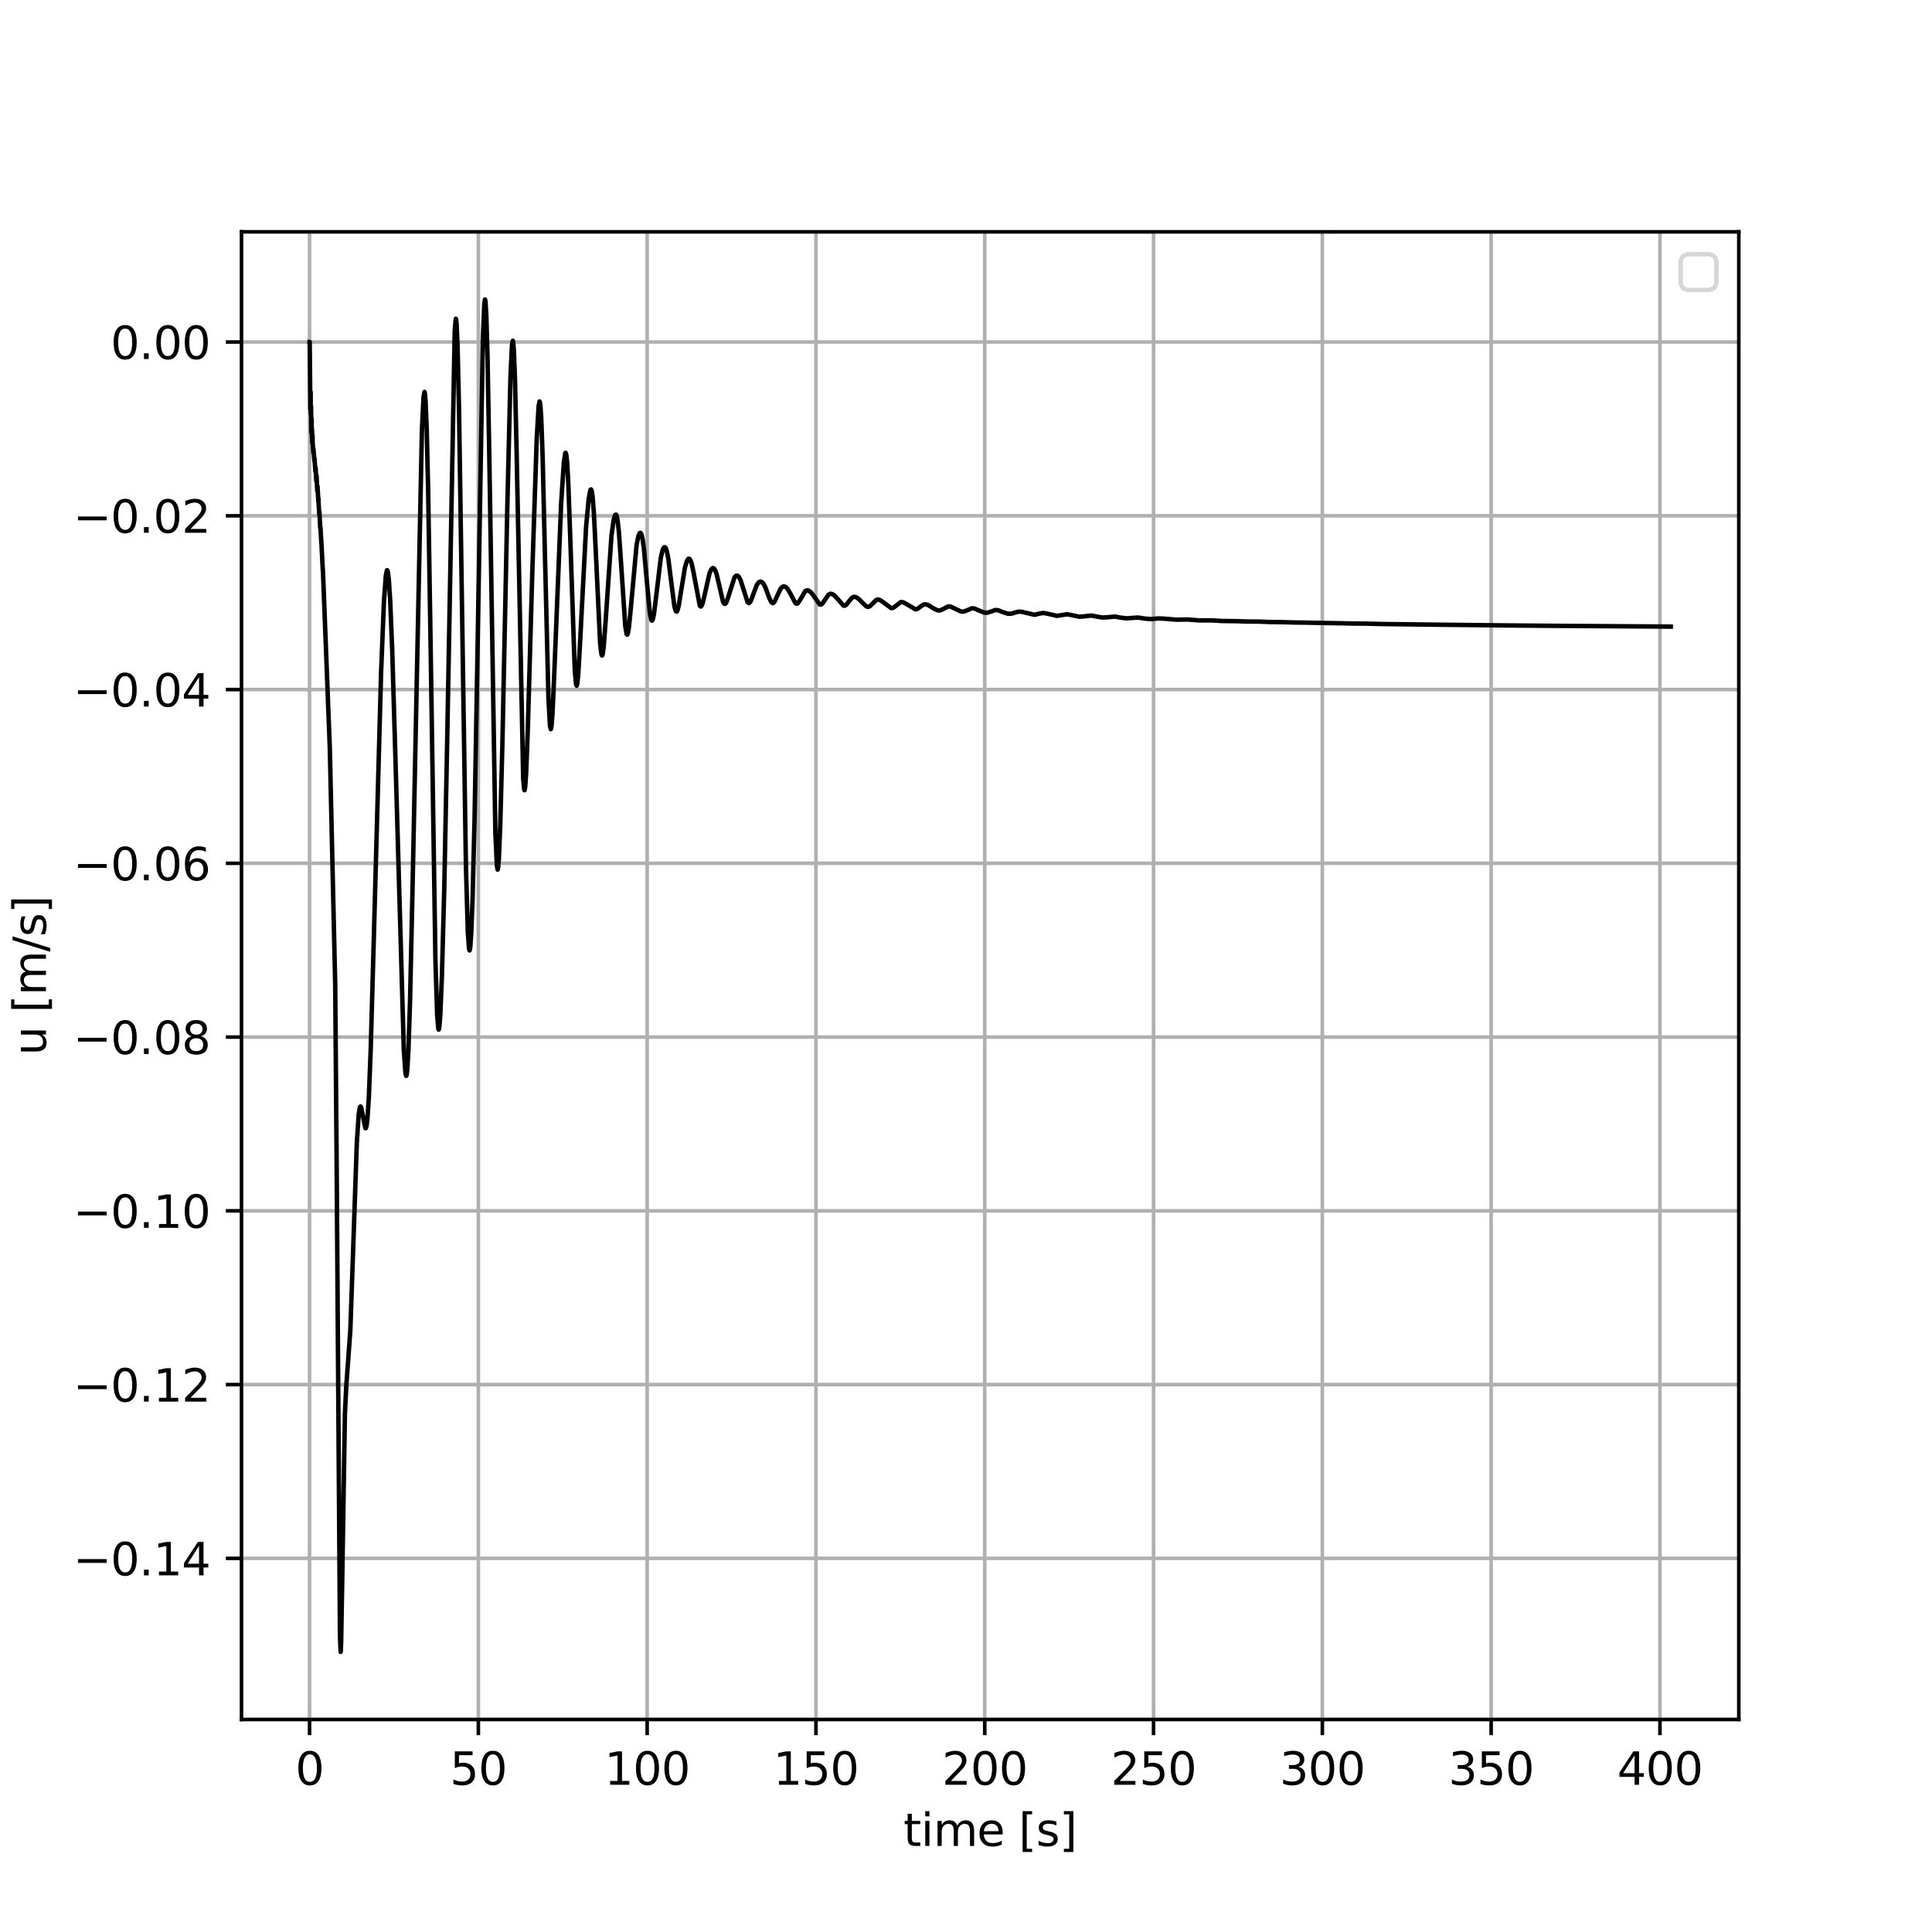 <?xml version="1.0" encoding="utf-8" standalone="no"?>
<!DOCTYPE svg PUBLIC "-//W3C//DTD SVG 1.1//EN"
  "http://www.w3.org/Graphics/SVG/1.1/DTD/svg11.dtd">
<svg xmlns:xlink="http://www.w3.org/1999/xlink" width="432pt" height="432pt" viewBox="0 0 432 432" xmlns="http://www.w3.org/2000/svg" version="1.1">
 <defs>
  <style type="text/css">*{stroke-linejoin: round; stroke-linecap: butt}</style>
 </defs>
 <g id="figure_1">
  <g id="patch_1">
   <path d="M 0 432 
L 432 432 
L 432 0 
L 0 0 
z
" style="fill: #ffffff"/>
  </g>
  <g id="axes_1">
   <g id="patch_2">
    <path d="M 54 384.48 
L 388.8 384.48 
L 388.8 51.84 
L 54 51.84 
z
" style="fill: #ffffff"/>
   </g>
   <g id="matplotlib.axis_1">
    <g id="xtick_1">
     <g id="line2d_1">
      <path d="M 69.218 384.48 
L 69.218 51.84 
" clip-path="url(#p27f7380227)" style="fill: none; stroke: #b0b0b0; stroke-width: 0.8; stroke-linecap: square"/>
     </g>
     <g id="line2d_2">
      <defs>
       <path id="md1ceda544d" d="M 0 0 
L 0 3.5 
" style="stroke: #000000; stroke-width: 0.8"/>
      </defs>
      <g>
       <use xlink:href="#md1ceda544d" x="69.218" y="384.48" style="stroke: #000000; stroke-width: 0.8"/>
      </g>
     </g>
     <g id="text_1">
      <!-- 0 -->
      <g transform="translate(66.037 399.078) scale(0.1 -0.1)">
       <defs>
        <path id="DejaVuSans-30" d="M 2034 4250 
Q 1547 4250 1301 3770 
Q 1056 3291 1056 2328 
Q 1056 1369 1301 889 
Q 1547 409 2034 409 
Q 2525 409 2770 889 
Q 3016 1369 3016 2328 
Q 3016 3291 2770 3770 
Q 2525 4250 2034 4250 
z
M 2034 4750 
Q 2819 4750 3233 4129 
Q 3647 3509 3647 2328 
Q 3647 1150 3233 529 
Q 2819 -91 2034 -91 
Q 1250 -91 836 529 
Q 422 1150 422 2328 
Q 422 3509 836 4129 
Q 1250 4750 2034 4750 
z
" transform="scale(0.016)"/>
       </defs>
       <use xlink:href="#DejaVuSans-30"/>
      </g>
     </g>
    </g>
    <g id="xtick_2">
     <g id="line2d_3">
      <path d="M 106.962 384.48 
L 106.962 51.84 
" clip-path="url(#p27f7380227)" style="fill: none; stroke: #b0b0b0; stroke-width: 0.8; stroke-linecap: square"/>
     </g>
     <g id="line2d_4">
      <g>
       <use xlink:href="#md1ceda544d" x="106.962" y="384.48" style="stroke: #000000; stroke-width: 0.8"/>
      </g>
     </g>
     <g id="text_2">
      <!-- 50 -->
      <g transform="translate(100.599 399.078) scale(0.1 -0.1)">
       <defs>
        <path id="DejaVuSans-35" d="M 691 4666 
L 3169 4666 
L 3169 4134 
L 1269 4134 
L 1269 2991 
Q 1406 3038 1543 3061 
Q 1681 3084 1819 3084 
Q 2600 3084 3056 2656 
Q 3513 2228 3513 1497 
Q 3513 744 3044 326 
Q 2575 -91 1722 -91 
Q 1428 -91 1123 -41 
Q 819 9 494 109 
L 494 744 
Q 775 591 1075 516 
Q 1375 441 1709 441 
Q 2250 441 2565 725 
Q 2881 1009 2881 1497 
Q 2881 1984 2565 2268 
Q 2250 2553 1709 2553 
Q 1456 2553 1204 2497 
Q 953 2441 691 2322 
L 691 4666 
z
" transform="scale(0.016)"/>
       </defs>
       <use xlink:href="#DejaVuSans-35"/>
       <use xlink:href="#DejaVuSans-30" x="63.623"/>
      </g>
     </g>
    </g>
    <g id="xtick_3">
     <g id="line2d_5">
      <path d="M 144.705 384.48 
L 144.705 51.84 
" clip-path="url(#p27f7380227)" style="fill: none; stroke: #b0b0b0; stroke-width: 0.8; stroke-linecap: square"/>
     </g>
     <g id="line2d_6">
      <g>
       <use xlink:href="#md1ceda544d" x="144.705" y="384.48" style="stroke: #000000; stroke-width: 0.8"/>
      </g>
     </g>
     <g id="text_3">
      <!-- 100 -->
      <g transform="translate(135.161 399.078) scale(0.1 -0.1)">
       <defs>
        <path id="DejaVuSans-31" d="M 794 531 
L 1825 531 
L 1825 4091 
L 703 3866 
L 703 4441 
L 1819 4666 
L 2450 4666 
L 2450 531 
L 3481 531 
L 3481 0 
L 794 0 
L 794 531 
z
" transform="scale(0.016)"/>
       </defs>
       <use xlink:href="#DejaVuSans-31"/>
       <use xlink:href="#DejaVuSans-30" x="63.623"/>
       <use xlink:href="#DejaVuSans-30" x="127.246"/>
      </g>
     </g>
    </g>
    <g id="xtick_4">
     <g id="line2d_7">
      <path d="M 182.449 384.48 
L 182.449 51.84 
" clip-path="url(#p27f7380227)" style="fill: none; stroke: #b0b0b0; stroke-width: 0.8; stroke-linecap: square"/>
     </g>
     <g id="line2d_8">
      <g>
       <use xlink:href="#md1ceda544d" x="182.449" y="384.48" style="stroke: #000000; stroke-width: 0.8"/>
      </g>
     </g>
     <g id="text_4">
      <!-- 150 -->
      <g transform="translate(172.905 399.078) scale(0.1 -0.1)">
       <use xlink:href="#DejaVuSans-31"/>
       <use xlink:href="#DejaVuSans-35" x="63.623"/>
       <use xlink:href="#DejaVuSans-30" x="127.246"/>
      </g>
     </g>
    </g>
    <g id="xtick_5">
     <g id="line2d_9">
      <path d="M 220.192 384.48 
L 220.192 51.84 
" clip-path="url(#p27f7380227)" style="fill: none; stroke: #b0b0b0; stroke-width: 0.8; stroke-linecap: square"/>
     </g>
     <g id="line2d_10">
      <g>
       <use xlink:href="#md1ceda544d" x="220.192" y="384.48" style="stroke: #000000; stroke-width: 0.8"/>
      </g>
     </g>
     <g id="text_5">
      <!-- 200 -->
      <g transform="translate(210.648 399.078) scale(0.1 -0.1)">
       <defs>
        <path id="DejaVuSans-32" d="M 1228 531 
L 3431 531 
L 3431 0 
L 469 0 
L 469 531 
Q 828 903 1448 1529 
Q 2069 2156 2228 2338 
Q 2531 2678 2651 2914 
Q 2772 3150 2772 3378 
Q 2772 3750 2511 3984 
Q 2250 4219 1831 4219 
Q 1534 4219 1204 4116 
Q 875 4013 500 3803 
L 500 4441 
Q 881 4594 1212 4672 
Q 1544 4750 1819 4750 
Q 2544 4750 2975 4387 
Q 3406 4025 3406 3419 
Q 3406 3131 3298 2873 
Q 3191 2616 2906 2266 
Q 2828 2175 2409 1742 
Q 1991 1309 1228 531 
z
" transform="scale(0.016)"/>
       </defs>
       <use xlink:href="#DejaVuSans-32"/>
       <use xlink:href="#DejaVuSans-30" x="63.623"/>
       <use xlink:href="#DejaVuSans-30" x="127.246"/>
      </g>
     </g>
    </g>
    <g id="xtick_6">
     <g id="line2d_11">
      <path d="M 257.936 384.48 
L 257.936 51.84 
" clip-path="url(#p27f7380227)" style="fill: none; stroke: #b0b0b0; stroke-width: 0.8; stroke-linecap: square"/>
     </g>
     <g id="line2d_12">
      <g>
       <use xlink:href="#md1ceda544d" x="257.936" y="384.48" style="stroke: #000000; stroke-width: 0.8"/>
      </g>
     </g>
     <g id="text_6">
      <!-- 250 -->
      <g transform="translate(248.392 399.078) scale(0.1 -0.1)">
       <use xlink:href="#DejaVuSans-32"/>
       <use xlink:href="#DejaVuSans-35" x="63.623"/>
       <use xlink:href="#DejaVuSans-30" x="127.246"/>
      </g>
     </g>
    </g>
    <g id="xtick_7">
     <g id="line2d_13">
      <path d="M 295.679 384.48 
L 295.679 51.84 
" clip-path="url(#p27f7380227)" style="fill: none; stroke: #b0b0b0; stroke-width: 0.8; stroke-linecap: square"/>
     </g>
     <g id="line2d_14">
      <g>
       <use xlink:href="#md1ceda544d" x="295.679" y="384.48" style="stroke: #000000; stroke-width: 0.8"/>
      </g>
     </g>
     <g id="text_7">
      <!-- 300 -->
      <g transform="translate(286.135 399.078) scale(0.1 -0.1)">
       <defs>
        <path id="DejaVuSans-33" d="M 2597 2516 
Q 3050 2419 3304 2112 
Q 3559 1806 3559 1356 
Q 3559 666 3084 287 
Q 2609 -91 1734 -91 
Q 1441 -91 1130 -33 
Q 819 25 488 141 
L 488 750 
Q 750 597 1062 519 
Q 1375 441 1716 441 
Q 2309 441 2620 675 
Q 2931 909 2931 1356 
Q 2931 1769 2642 2001 
Q 2353 2234 1838 2234 
L 1294 2234 
L 1294 2753 
L 1863 2753 
Q 2328 2753 2575 2939 
Q 2822 3125 2822 3475 
Q 2822 3834 2567 4026 
Q 2313 4219 1838 4219 
Q 1578 4219 1281 4162 
Q 984 4106 628 3988 
L 628 4550 
Q 988 4650 1302 4700 
Q 1616 4750 1894 4750 
Q 2613 4750 3031 4423 
Q 3450 4097 3450 3541 
Q 3450 3153 3228 2886 
Q 3006 2619 2597 2516 
z
" transform="scale(0.016)"/>
       </defs>
       <use xlink:href="#DejaVuSans-33"/>
       <use xlink:href="#DejaVuSans-30" x="63.623"/>
       <use xlink:href="#DejaVuSans-30" x="127.246"/>
      </g>
     </g>
    </g>
    <g id="xtick_8">
     <g id="line2d_15">
      <path d="M 333.423 384.48 
L 333.423 51.84 
" clip-path="url(#p27f7380227)" style="fill: none; stroke: #b0b0b0; stroke-width: 0.8; stroke-linecap: square"/>
     </g>
     <g id="line2d_16">
      <g>
       <use xlink:href="#md1ceda544d" x="333.423" y="384.48" style="stroke: #000000; stroke-width: 0.8"/>
      </g>
     </g>
     <g id="text_8">
      <!-- 350 -->
      <g transform="translate(323.879 399.078) scale(0.1 -0.1)">
       <use xlink:href="#DejaVuSans-33"/>
       <use xlink:href="#DejaVuSans-35" x="63.623"/>
       <use xlink:href="#DejaVuSans-30" x="127.246"/>
      </g>
     </g>
    </g>
    <g id="xtick_9">
     <g id="line2d_17">
      <path d="M 371.166 384.48 
L 371.166 51.84 
" clip-path="url(#p27f7380227)" style="fill: none; stroke: #b0b0b0; stroke-width: 0.8; stroke-linecap: square"/>
     </g>
     <g id="line2d_18">
      <g>
       <use xlink:href="#md1ceda544d" x="371.166" y="384.48" style="stroke: #000000; stroke-width: 0.8"/>
      </g>
     </g>
     <g id="text_9">
      <!-- 400 -->
      <g transform="translate(361.622 399.078) scale(0.1 -0.1)">
       <defs>
        <path id="DejaVuSans-34" d="M 2419 4116 
L 825 1625 
L 2419 1625 
L 2419 4116 
z
M 2253 4666 
L 3047 4666 
L 3047 1625 
L 3713 1625 
L 3713 1100 
L 3047 1100 
L 3047 0 
L 2419 0 
L 2419 1100 
L 313 1100 
L 313 1709 
L 2253 4666 
z
" transform="scale(0.016)"/>
       </defs>
       <use xlink:href="#DejaVuSans-34"/>
       <use xlink:href="#DejaVuSans-30" x="63.623"/>
       <use xlink:href="#DejaVuSans-30" x="127.246"/>
      </g>
     </g>
    </g>
    <g id="text_10">
     <!-- time [s] -->
     <g transform="translate(202.009 412.757) scale(0.1 -0.1)">
      <defs>
       <path id="DejaVuSans-74" d="M 1172 4494 
L 1172 3500 
L 2356 3500 
L 2356 3053 
L 1172 3053 
L 1172 1153 
Q 1172 725 1289 603 
Q 1406 481 1766 481 
L 2356 481 
L 2356 0 
L 1766 0 
Q 1100 0 847 248 
Q 594 497 594 1153 
L 594 3053 
L 172 3053 
L 172 3500 
L 594 3500 
L 594 4494 
L 1172 4494 
z
" transform="scale(0.016)"/>
       <path id="DejaVuSans-69" d="M 603 3500 
L 1178 3500 
L 1178 0 
L 603 0 
L 603 3500 
z
M 603 4863 
L 1178 4863 
L 1178 4134 
L 603 4134 
L 603 4863 
z
" transform="scale(0.016)"/>
       <path id="DejaVuSans-6d" d="M 3328 2828 
Q 3544 3216 3844 3400 
Q 4144 3584 4550 3584 
Q 5097 3584 5394 3201 
Q 5691 2819 5691 2113 
L 5691 0 
L 5113 0 
L 5113 2094 
Q 5113 2597 4934 2840 
Q 4756 3084 4391 3084 
Q 3944 3084 3684 2787 
Q 3425 2491 3425 1978 
L 3425 0 
L 2847 0 
L 2847 2094 
Q 2847 2600 2669 2842 
Q 2491 3084 2119 3084 
Q 1678 3084 1418 2786 
Q 1159 2488 1159 1978 
L 1159 0 
L 581 0 
L 581 3500 
L 1159 3500 
L 1159 2956 
Q 1356 3278 1631 3431 
Q 1906 3584 2284 3584 
Q 2666 3584 2933 3390 
Q 3200 3197 3328 2828 
z
" transform="scale(0.016)"/>
       <path id="DejaVuSans-65" d="M 3597 1894 
L 3597 1613 
L 953 1613 
Q 991 1019 1311 708 
Q 1631 397 2203 397 
Q 2534 397 2845 478 
Q 3156 559 3463 722 
L 3463 178 
Q 3153 47 2828 -22 
Q 2503 -91 2169 -91 
Q 1331 -91 842 396 
Q 353 884 353 1716 
Q 353 2575 817 3079 
Q 1281 3584 2069 3584 
Q 2775 3584 3186 3129 
Q 3597 2675 3597 1894 
z
M 3022 2063 
Q 3016 2534 2758 2815 
Q 2500 3097 2075 3097 
Q 1594 3097 1305 2825 
Q 1016 2553 972 2059 
L 3022 2063 
z
" transform="scale(0.016)"/>
       <path id="DejaVuSans-20" transform="scale(0.016)"/>
       <path id="DejaVuSans-5b" d="M 550 4863 
L 1875 4863 
L 1875 4416 
L 1125 4416 
L 1125 -397 
L 1875 -397 
L 1875 -844 
L 550 -844 
L 550 4863 
z
" transform="scale(0.016)"/>
       <path id="DejaVuSans-73" d="M 2834 3397 
L 2834 2853 
Q 2591 2978 2328 3040 
Q 2066 3103 1784 3103 
Q 1356 3103 1142 2972 
Q 928 2841 928 2578 
Q 928 2378 1081 2264 
Q 1234 2150 1697 2047 
L 1894 2003 
Q 2506 1872 2764 1633 
Q 3022 1394 3022 966 
Q 3022 478 2636 193 
Q 2250 -91 1575 -91 
Q 1294 -91 989 -36 
Q 684 19 347 128 
L 347 722 
Q 666 556 975 473 
Q 1284 391 1588 391 
Q 1994 391 2212 530 
Q 2431 669 2431 922 
Q 2431 1156 2273 1281 
Q 2116 1406 1581 1522 
L 1381 1569 
Q 847 1681 609 1914 
Q 372 2147 372 2553 
Q 372 3047 722 3315 
Q 1072 3584 1716 3584 
Q 2034 3584 2315 3537 
Q 2597 3491 2834 3397 
z
" transform="scale(0.016)"/>
       <path id="DejaVuSans-5d" d="M 1947 4863 
L 1947 -844 
L 622 -844 
L 622 -397 
L 1369 -397 
L 1369 4416 
L 622 4416 
L 622 4863 
L 1947 4863 
z
" transform="scale(0.016)"/>
      </defs>
      <use xlink:href="#DejaVuSans-74"/>
      <use xlink:href="#DejaVuSans-69" x="39.209"/>
      <use xlink:href="#DejaVuSans-6d" x="66.992"/>
      <use xlink:href="#DejaVuSans-65" x="164.404"/>
      <use xlink:href="#DejaVuSans-20" x="225.928"/>
      <use xlink:href="#DejaVuSans-5b" x="257.715"/>
      <use xlink:href="#DejaVuSans-73" x="296.729"/>
      <use xlink:href="#DejaVuSans-5d" x="348.828"/>
     </g>
    </g>
   </g>
   <g id="matplotlib.axis_2">
    <g id="ytick_1">
     <g id="line2d_19">
      <path d="M 54 348.452 
L 388.8 348.452 
" clip-path="url(#p27f7380227)" style="fill: none; stroke: #b0b0b0; stroke-width: 0.8; stroke-linecap: square"/>
     </g>
     <g id="line2d_20">
      <defs>
       <path id="m19c2d228a5" d="M 0 0 
L -3.5 0 
" style="stroke: #000000; stroke-width: 0.8"/>
      </defs>
      <g>
       <use xlink:href="#m19c2d228a5" x="54" y="348.452" style="stroke: #000000; stroke-width: 0.8"/>
      </g>
     </g>
     <g id="text_11">
      <!-- −0.14 -->
      <g transform="translate(16.355 352.251) scale(0.1 -0.1)">
       <defs>
        <path id="DejaVuSans-2212" d="M 678 2272 
L 4684 2272 
L 4684 1741 
L 678 1741 
L 678 2272 
z
" transform="scale(0.016)"/>
        <path id="DejaVuSans-2e" d="M 684 794 
L 1344 794 
L 1344 0 
L 684 0 
L 684 794 
z
" transform="scale(0.016)"/>
       </defs>
       <use xlink:href="#DejaVuSans-2212"/>
       <use xlink:href="#DejaVuSans-30" x="83.789"/>
       <use xlink:href="#DejaVuSans-2e" x="147.412"/>
       <use xlink:href="#DejaVuSans-31" x="179.199"/>
       <use xlink:href="#DejaVuSans-34" x="242.822"/>
      </g>
     </g>
    </g>
    <g id="ytick_2">
     <g id="line2d_21">
      <path d="M 54 309.598 
L 388.8 309.598 
" clip-path="url(#p27f7380227)" style="fill: none; stroke: #b0b0b0; stroke-width: 0.8; stroke-linecap: square"/>
     </g>
     <g id="line2d_22">
      <g>
       <use xlink:href="#m19c2d228a5" x="54" y="309.598" style="stroke: #000000; stroke-width: 0.8"/>
      </g>
     </g>
     <g id="text_12">
      <!-- −0.12 -->
      <g transform="translate(16.355 313.398) scale(0.1 -0.1)">
       <use xlink:href="#DejaVuSans-2212"/>
       <use xlink:href="#DejaVuSans-30" x="83.789"/>
       <use xlink:href="#DejaVuSans-2e" x="147.412"/>
       <use xlink:href="#DejaVuSans-31" x="179.199"/>
       <use xlink:href="#DejaVuSans-32" x="242.822"/>
      </g>
     </g>
    </g>
    <g id="ytick_3">
     <g id="line2d_23">
      <path d="M 54 270.745 
L 388.8 270.745 
" clip-path="url(#p27f7380227)" style="fill: none; stroke: #b0b0b0; stroke-width: 0.8; stroke-linecap: square"/>
     </g>
     <g id="line2d_24">
      <g>
       <use xlink:href="#m19c2d228a5" x="54" y="270.745" style="stroke: #000000; stroke-width: 0.8"/>
      </g>
     </g>
     <g id="text_13">
      <!-- −0.10 -->
      <g transform="translate(16.355 274.544) scale(0.1 -0.1)">
       <use xlink:href="#DejaVuSans-2212"/>
       <use xlink:href="#DejaVuSans-30" x="83.789"/>
       <use xlink:href="#DejaVuSans-2e" x="147.412"/>
       <use xlink:href="#DejaVuSans-31" x="179.199"/>
       <use xlink:href="#DejaVuSans-30" x="242.822"/>
      </g>
     </g>
    </g>
    <g id="ytick_4">
     <g id="line2d_25">
      <path d="M 54 231.891 
L 388.8 231.891 
" clip-path="url(#p27f7380227)" style="fill: none; stroke: #b0b0b0; stroke-width: 0.8; stroke-linecap: square"/>
     </g>
     <g id="line2d_26">
      <g>
       <use xlink:href="#m19c2d228a5" x="54" y="231.891" style="stroke: #000000; stroke-width: 0.8"/>
      </g>
     </g>
     <g id="text_14">
      <!-- −0.08 -->
      <g transform="translate(16.355 235.69) scale(0.1 -0.1)">
       <defs>
        <path id="DejaVuSans-38" d="M 2034 2216 
Q 1584 2216 1326 1975 
Q 1069 1734 1069 1313 
Q 1069 891 1326 650 
Q 1584 409 2034 409 
Q 2484 409 2743 651 
Q 3003 894 3003 1313 
Q 3003 1734 2745 1975 
Q 2488 2216 2034 2216 
z
M 1403 2484 
Q 997 2584 770 2862 
Q 544 3141 544 3541 
Q 544 4100 942 4425 
Q 1341 4750 2034 4750 
Q 2731 4750 3128 4425 
Q 3525 4100 3525 3541 
Q 3525 3141 3298 2862 
Q 3072 2584 2669 2484 
Q 3125 2378 3379 2068 
Q 3634 1759 3634 1313 
Q 3634 634 3220 271 
Q 2806 -91 2034 -91 
Q 1263 -91 848 271 
Q 434 634 434 1313 
Q 434 1759 690 2068 
Q 947 2378 1403 2484 
z
M 1172 3481 
Q 1172 3119 1398 2916 
Q 1625 2713 2034 2713 
Q 2441 2713 2670 2916 
Q 2900 3119 2900 3481 
Q 2900 3844 2670 4047 
Q 2441 4250 2034 4250 
Q 1625 4250 1398 4047 
Q 1172 3844 1172 3481 
z
" transform="scale(0.016)"/>
       </defs>
       <use xlink:href="#DejaVuSans-2212"/>
       <use xlink:href="#DejaVuSans-30" x="83.789"/>
       <use xlink:href="#DejaVuSans-2e" x="147.412"/>
       <use xlink:href="#DejaVuSans-30" x="179.199"/>
       <use xlink:href="#DejaVuSans-38" x="242.822"/>
      </g>
     </g>
    </g>
    <g id="ytick_5">
     <g id="line2d_27">
      <path d="M 54 193.037 
L 388.8 193.037 
" clip-path="url(#p27f7380227)" style="fill: none; stroke: #b0b0b0; stroke-width: 0.8; stroke-linecap: square"/>
     </g>
     <g id="line2d_28">
      <g>
       <use xlink:href="#m19c2d228a5" x="54" y="193.037" style="stroke: #000000; stroke-width: 0.8"/>
      </g>
     </g>
     <g id="text_15">
      <!-- −0.06 -->
      <g transform="translate(16.355 196.837) scale(0.1 -0.1)">
       <defs>
        <path id="DejaVuSans-36" d="M 2113 2584 
Q 1688 2584 1439 2293 
Q 1191 2003 1191 1497 
Q 1191 994 1439 701 
Q 1688 409 2113 409 
Q 2538 409 2786 701 
Q 3034 994 3034 1497 
Q 3034 2003 2786 2293 
Q 2538 2584 2113 2584 
z
M 3366 4563 
L 3366 3988 
Q 3128 4100 2886 4159 
Q 2644 4219 2406 4219 
Q 1781 4219 1451 3797 
Q 1122 3375 1075 2522 
Q 1259 2794 1537 2939 
Q 1816 3084 2150 3084 
Q 2853 3084 3261 2657 
Q 3669 2231 3669 1497 
Q 3669 778 3244 343 
Q 2819 -91 2113 -91 
Q 1303 -91 875 529 
Q 447 1150 447 2328 
Q 447 3434 972 4092 
Q 1497 4750 2381 4750 
Q 2619 4750 2861 4703 
Q 3103 4656 3366 4563 
z
" transform="scale(0.016)"/>
       </defs>
       <use xlink:href="#DejaVuSans-2212"/>
       <use xlink:href="#DejaVuSans-30" x="83.789"/>
       <use xlink:href="#DejaVuSans-2e" x="147.412"/>
       <use xlink:href="#DejaVuSans-30" x="179.199"/>
       <use xlink:href="#DejaVuSans-36" x="242.822"/>
      </g>
     </g>
    </g>
    <g id="ytick_6">
     <g id="line2d_29">
      <path d="M 54 154.184 
L 388.8 154.184 
" clip-path="url(#p27f7380227)" style="fill: none; stroke: #b0b0b0; stroke-width: 0.8; stroke-linecap: square"/>
     </g>
     <g id="line2d_30">
      <g>
       <use xlink:href="#m19c2d228a5" x="54" y="154.184" style="stroke: #000000; stroke-width: 0.8"/>
      </g>
     </g>
     <g id="text_16">
      <!-- −0.04 -->
      <g transform="translate(16.355 157.983) scale(0.1 -0.1)">
       <use xlink:href="#DejaVuSans-2212"/>
       <use xlink:href="#DejaVuSans-30" x="83.789"/>
       <use xlink:href="#DejaVuSans-2e" x="147.412"/>
       <use xlink:href="#DejaVuSans-30" x="179.199"/>
       <use xlink:href="#DejaVuSans-34" x="242.822"/>
      </g>
     </g>
    </g>
    <g id="ytick_7">
     <g id="line2d_31">
      <path d="M 54 115.33 
L 388.8 115.33 
" clip-path="url(#p27f7380227)" style="fill: none; stroke: #b0b0b0; stroke-width: 0.8; stroke-linecap: square"/>
     </g>
     <g id="line2d_32">
      <g>
       <use xlink:href="#m19c2d228a5" x="54" y="115.33" style="stroke: #000000; stroke-width: 0.8"/>
      </g>
     </g>
     <g id="text_17">
      <!-- −0.02 -->
      <g transform="translate(16.355 119.129) scale(0.1 -0.1)">
       <use xlink:href="#DejaVuSans-2212"/>
       <use xlink:href="#DejaVuSans-30" x="83.789"/>
       <use xlink:href="#DejaVuSans-2e" x="147.412"/>
       <use xlink:href="#DejaVuSans-30" x="179.199"/>
       <use xlink:href="#DejaVuSans-32" x="242.822"/>
      </g>
     </g>
    </g>
    <g id="ytick_8">
     <g id="line2d_33">
      <path d="M 54 76.476 
L 388.8 76.476 
" clip-path="url(#p27f7380227)" style="fill: none; stroke: #b0b0b0; stroke-width: 0.8; stroke-linecap: square"/>
     </g>
     <g id="line2d_34">
      <g>
       <use xlink:href="#m19c2d228a5" x="54" y="76.476" style="stroke: #000000; stroke-width: 0.8"/>
      </g>
     </g>
     <g id="text_18">
      <!-- 0.00 -->
      <g transform="translate(24.734 80.275) scale(0.1 -0.1)">
       <use xlink:href="#DejaVuSans-30"/>
       <use xlink:href="#DejaVuSans-2e" x="63.623"/>
       <use xlink:href="#DejaVuSans-30" x="95.41"/>
       <use xlink:href="#DejaVuSans-30" x="159.033"/>
      </g>
     </g>
    </g>
    <g id="text_19">
     <!-- u [m/s] -->
     <g transform="translate(10.275 235.979) rotate(-90) scale(0.1 -0.1)">
      <defs>
       <path id="DejaVuSans-75" d="M 544 1381 
L 544 3500 
L 1119 3500 
L 1119 1403 
Q 1119 906 1312 657 
Q 1506 409 1894 409 
Q 2359 409 2629 706 
Q 2900 1003 2900 1516 
L 2900 3500 
L 3475 3500 
L 3475 0 
L 2900 0 
L 2900 538 
Q 2691 219 2414 64 
Q 2138 -91 1772 -91 
Q 1169 -91 856 284 
Q 544 659 544 1381 
z
M 1991 3584 
L 1991 3584 
z
" transform="scale(0.016)"/>
       <path id="DejaVuSans-2f" d="M 1625 4666 
L 2156 4666 
L 531 -594 
L 0 -594 
L 1625 4666 
z
" transform="scale(0.016)"/>
      </defs>
      <use xlink:href="#DejaVuSans-75"/>
      <use xlink:href="#DejaVuSans-20" x="63.379"/>
      <use xlink:href="#DejaVuSans-5b" x="95.166"/>
      <use xlink:href="#DejaVuSans-6d" x="134.18"/>
      <use xlink:href="#DejaVuSans-2f" x="231.592"/>
      <use xlink:href="#DejaVuSans-73" x="265.283"/>
      <use xlink:href="#DejaVuSans-5d" x="317.383"/>
     </g>
    </g>
   </g>
   <g id="line2d_35">
    <path d="M 69.218 76.476 
L 69.248 76.479 
L 69.399 91.478 
L 69.46 87.643 
L 69.49 92.539 
L 69.55 90.877 
L 69.611 96.669 
L 69.671 93.55 
L 69.701 96.586 
L 69.822 99.095 
L 69.762 96.063 
L 69.852 98.704 
L 69.882 97.363 
L 69.913 99.035 
L 70.064 101.21 
L 70.094 100.453 
L 70.124 100.805 
L 70.305 103.093 
L 70.335 102.545 
L 70.366 103.162 
L 70.517 105.425 
L 70.547 104.59 
L 70.577 104.614 
L 70.728 107.581 
L 70.788 106.446 
L 70.939 109.762 
L 71 108.728 
L 71.181 112.184 
L 71.211 111.417 
L 71.241 112.452 
L 71.392 115.055 
L 71.422 114.453 
L 71.453 115.101 
L 71.604 118.068 
L 71.634 117.758 
L 71.664 118.096 
L 71.845 121.287 
L 71.875 121.439 
L 72.147 126.816 
L 72.238 128.311 
L 73.747 167.324 
L 74.955 220.258 
L 75.287 261.654 
L 76.012 365.299 
L 76.163 369.36 
L 76.193 369.262 
L 76.284 367.09 
L 76.495 354.854 
L 77.129 316.001 
L 77.431 309.878 
L 78.337 297.43 
L 78.85 282.69 
L 79.786 255.549 
L 80.209 249.151 
L 80.481 247.54 
L 80.632 247.402 
L 80.753 247.62 
L 80.994 248.707 
L 81.689 252.257 
L 81.809 252.25 
L 81.96 251.756 
L 82.172 250.038 
L 82.474 245.33 
L 82.896 234.513 
L 83.591 209.649 
L 85.221 150.132 
L 85.856 134.409 
L 86.278 128.643 
L 86.52 127.505 
L 86.61 127.515 
L 86.731 127.904 
L 86.943 129.615 
L 87.244 134.234 
L 87.697 145.283 
L 88.392 168.567 
L 90.294 234.75 
L 90.656 239.97 
L 90.838 240.584 
L 90.928 240.342 
L 91.079 239.098 
L 91.321 234.924 
L 91.683 223.963 
L 92.227 199.493 
L 94.34 96.235 
L 94.703 88.789 
L 94.914 87.636 
L 95.005 87.96 
L 95.156 89.649 
L 95.397 95.416 
L 95.729 109.331 
L 96.243 141.624 
L 97.36 214.526 
L 97.752 227.026 
L 98.024 230.123 
L 98.084 230.228 
L 98.145 230.134 
L 98.266 229.382 
L 98.477 226.415 
L 98.809 218.241 
L 99.322 199.349 
L 99.987 165.894 
L 101.678 73.842 
L 101.919 71.275 
L 101.98 71.382 
L 102.1 72.512 
L 102.312 77.382 
L 102.644 91.829 
L 103.187 127.957 
L 104.184 193.794 
L 104.606 208.379 
L 104.878 212.184 
L 104.999 212.517 
L 105.029 212.474 
L 105.15 211.818 
L 105.361 208.894 
L 105.663 201.172 
L 106.116 182.952 
L 106.75 147.071 
L 107.958 76.296 
L 108.29 67.956 
L 108.441 66.96 
L 108.471 66.983 
L 108.562 67.5 
L 108.743 70.545 
L 109.015 79.898 
L 109.438 103.76 
L 110.766 186.163 
L 111.098 193.577 
L 111.28 194.459 
L 111.37 194.109 
L 111.551 191.956 
L 111.853 184.685 
L 112.336 166.391 
L 113.423 113.999 
L 114.148 84.065 
L 114.48 77.162 
L 114.661 76.199 
L 114.752 76.546 
L 114.903 78.388 
L 115.144 84.589 
L 115.507 100.512 
L 116.986 174.152 
L 117.228 176.646 
L 117.288 176.696 
L 117.319 176.639 
L 117.439 175.889 
L 117.651 172.757 
L 118.013 163.296 
L 119.04 127.396 
L 120.006 98.259 
L 120.429 90.859 
L 120.64 89.763 
L 120.7 89.844 
L 120.821 90.568 
L 121.032 93.69 
L 121.334 102.088 
L 121.848 123.959 
L 122.633 156 
L 122.965 162.155 
L 123.146 163.039 
L 123.206 162.957 
L 123.327 162.266 
L 123.539 159.543 
L 123.931 150.773 
L 125.471 112.642 
L 126.075 103.439 
L 126.377 101.36 
L 126.468 101.246 
L 126.498 101.268 
L 126.619 101.672 
L 126.8 103.273 
L 127.071 107.95 
L 127.494 119.782 
L 128.521 149.987 
L 128.823 153.126 
L 128.944 153.331 
L 128.974 153.291 
L 129.094 152.783 
L 129.306 150.676 
L 129.668 144.382 
L 131.057 117.704 
L 131.631 111.585 
L 131.993 109.599 
L 132.144 109.422 
L 132.174 109.442 
L 132.295 109.727 
L 132.506 111.066 
L 132.808 114.911 
L 133.261 124.236 
L 134.197 143.949 
L 134.499 146.385 
L 134.62 146.583 
L 134.65 146.564 
L 134.771 146.222 
L 134.982 144.685 
L 135.345 139.931 
L 136.734 119.686 
L 137.217 116.273 
L 137.549 115.155 
L 137.73 115.072 
L 137.881 115.349 
L 138.093 116.333 
L 138.394 119.027 
L 138.847 125.54 
L 139.814 140.05 
L 140.116 141.782 
L 140.236 141.916 
L 140.267 141.9 
L 140.387 141.642 
L 140.599 140.502 
L 140.961 136.962 
L 142.35 121.807 
L 142.773 119.766 
L 143.075 119.165 
L 143.256 119.184 
L 143.437 119.524 
L 143.679 120.531 
L 144.011 122.987 
L 144.554 129.075 
L 145.309 137.118 
L 145.641 138.643 
L 145.792 138.77 
L 145.822 138.753 
L 145.973 138.463 
L 146.215 137.348 
L 146.638 134.013 
L 147.755 124.722 
L 148.178 122.941 
L 148.48 122.378 
L 148.691 122.349 
L 148.872 122.579 
L 149.114 123.281 
L 149.446 125.004 
L 149.959 129.075 
L 150.805 135.655 
L 151.137 136.702 
L 151.318 136.752 
L 151.499 136.444 
L 151.771 135.398 
L 152.254 132.414 
L 153.16 126.874 
L 153.613 125.372 
L 153.945 124.931 
L 154.156 124.951 
L 154.368 125.218 
L 154.669 126.05 
L 155.062 127.896 
L 156.481 135.458 
L 156.693 135.622 
L 156.874 135.469 
L 157.115 134.886 
L 157.538 133.118 
L 158.655 128.15 
L 159.078 127.244 
L 159.38 127.015 
L 159.621 127.092 
L 159.893 127.468 
L 160.225 128.357 
L 160.708 130.386 
L 161.675 134.551 
L 161.977 135.024 
L 162.188 135.005 
L 162.399 134.715 
L 162.731 133.818 
L 164.241 129.082 
L 164.604 128.733 
L 164.906 128.73 
L 165.177 128.956 
L 165.509 129.541 
L 165.962 130.859 
L 167.17 134.669 
L 167.442 134.847 
L 167.653 134.727 
L 167.925 134.278 
L 168.408 132.958 
L 169.223 130.788 
L 169.676 130.181 
L 170.039 130.041 
L 170.371 130.159 
L 170.733 130.555 
L 171.156 131.376 
L 171.941 133.546 
L 172.454 134.637 
L 172.756 134.86 
L 172.998 134.77 
L 173.3 134.356 
L 173.843 133.108 
L 174.568 131.598 
L 174.991 131.187 
L 175.353 131.12 
L 175.745 131.296 
L 176.168 131.748 
L 176.681 132.646 
L 177.889 134.907 
L 178.191 134.992 
L 178.463 134.815 
L 178.825 134.271 
L 180.063 132.17 
L 180.456 132.001 
L 180.848 132.084 
L 181.331 132.446 
L 181.905 133.187 
L 183.294 135.17 
L 183.596 135.179 
L 183.898 134.951 
L 184.381 134.237 
L 185.227 132.996 
L 185.649 132.769 
L 186.042 132.814 
L 186.525 133.11 
L 187.189 133.804 
L 188.608 135.419 
L 188.941 135.419 
L 189.303 135.16 
L 189.907 134.356 
L 190.571 133.597 
L 190.994 133.437 
L 191.417 133.528 
L 191.99 133.911 
L 192.866 134.792 
L 193.742 135.614 
L 194.134 135.709 
L 194.496 135.567 
L 194.98 135.096 
L 195.916 134.156 
L 196.338 134.049 
L 196.791 134.175 
L 197.456 134.625 
L 199.267 135.972 
L 199.66 135.93 
L 200.113 135.634 
L 201.411 134.627 
L 201.864 134.644 
L 202.438 134.92 
L 204.702 136.253 
L 205.155 136.126 
L 205.789 135.664 
L 206.544 135.173 
L 207.027 135.125 
L 207.571 135.314 
L 208.809 136.08 
L 209.684 136.487 
L 210.198 136.494 
L 210.741 136.258 
L 212.009 135.589 
L 212.523 135.633 
L 213.247 135.959 
L 214.878 136.736 
L 215.452 136.761 
L 216.056 136.546 
L 217.324 136.006 
L 217.897 136.077 
L 218.773 136.459 
L 220.071 136.977 
L 220.736 137.01 
L 221.4 136.805 
L 222.608 136.39 
L 223.212 136.465 
L 224.269 136.883 
L 225.386 137.233 
L 226.11 137.235 
L 226.926 136.985 
L 227.862 136.741 
L 228.526 136.818 
L 231.334 137.47 
L 232.24 137.243 
L 233.206 137.058 
L 233.931 137.163 
L 236.316 137.701 
L 237.192 137.577 
L 238.581 137.351 
L 239.426 137.501 
L 241.298 137.896 
L 242.234 137.837 
L 244.046 137.632 
L 245.163 137.864 
L 246.522 138.083 
L 247.579 138.022 
L 249.3 137.871 
L 250.598 138.11 
L 251.927 138.264 
L 253.135 138.168 
L 254.524 138.087 
L 255.943 138.313 
L 257.332 138.427 
L 258.932 138.293 
L 260.08 138.316 
L 263.039 138.562 
L 265.515 138.516 
L 268.051 138.716 
L 271.161 138.723 
L 273.154 138.852 
L 276.747 138.898 
L 278.619 138.969 
L 281.669 138.994 
L 283.873 139.083 
L 287.013 139.12 
L 289.278 139.186 
L 292.207 139.224 
L 294.683 139.281 
L 297.521 139.327 
L 300.148 139.368 
L 302.956 139.427 
L 305.794 139.449 
L 308.905 139.531 
L 320.53 139.676 
L 328.41 139.756 
L 336.352 139.844 
L 348.581 139.943 
L 373.582 140.11 
L 373.582 140.11 
" clip-path="url(#p27f7380227)" style="fill: none; stroke: #000000; stroke-linecap: square"/>
   </g>
   <g id="patch_3">
    <path d="M 54 384.48 
L 54 51.84 
" style="fill: none; stroke: #000000; stroke-width: 0.8; stroke-linejoin: miter; stroke-linecap: square"/>
   </g>
   <g id="patch_4">
    <path d="M 388.8 384.48 
L 388.8 51.84 
" style="fill: none; stroke: #000000; stroke-width: 0.8; stroke-linejoin: miter; stroke-linecap: square"/>
   </g>
   <g id="patch_5">
    <path d="M 54 384.48 
L 388.8 384.48 
" style="fill: none; stroke: #000000; stroke-width: 0.8; stroke-linejoin: miter; stroke-linecap: square"/>
   </g>
   <g id="patch_6">
    <path d="M 54 51.84 
L 388.8 51.84 
" style="fill: none; stroke: #000000; stroke-width: 0.8; stroke-linejoin: miter; stroke-linecap: square"/>
   </g>
   <g id="legend_1">
    <g id="patch_7">
     <path d="M 377.8 64.84 
L 381.8 64.84 
Q 383.8 64.84 383.8 62.84 
L 383.8 58.84 
Q 383.8 56.84 381.8 56.84 
L 377.8 56.84 
Q 375.8 56.84 375.8 58.84 
L 375.8 62.84 
Q 375.8 64.84 377.8 64.84 
z
" style="fill: #ffffff; opacity: 0.8; stroke: #cccccc; stroke-linejoin: miter"/>
    </g>
   </g>
  </g>
 </g>
 <defs>
  <clipPath id="p27f7380227">
   <rect x="54" y="51.84" width="334.8" height="332.64"/>
  </clipPath>
 </defs>
</svg>
